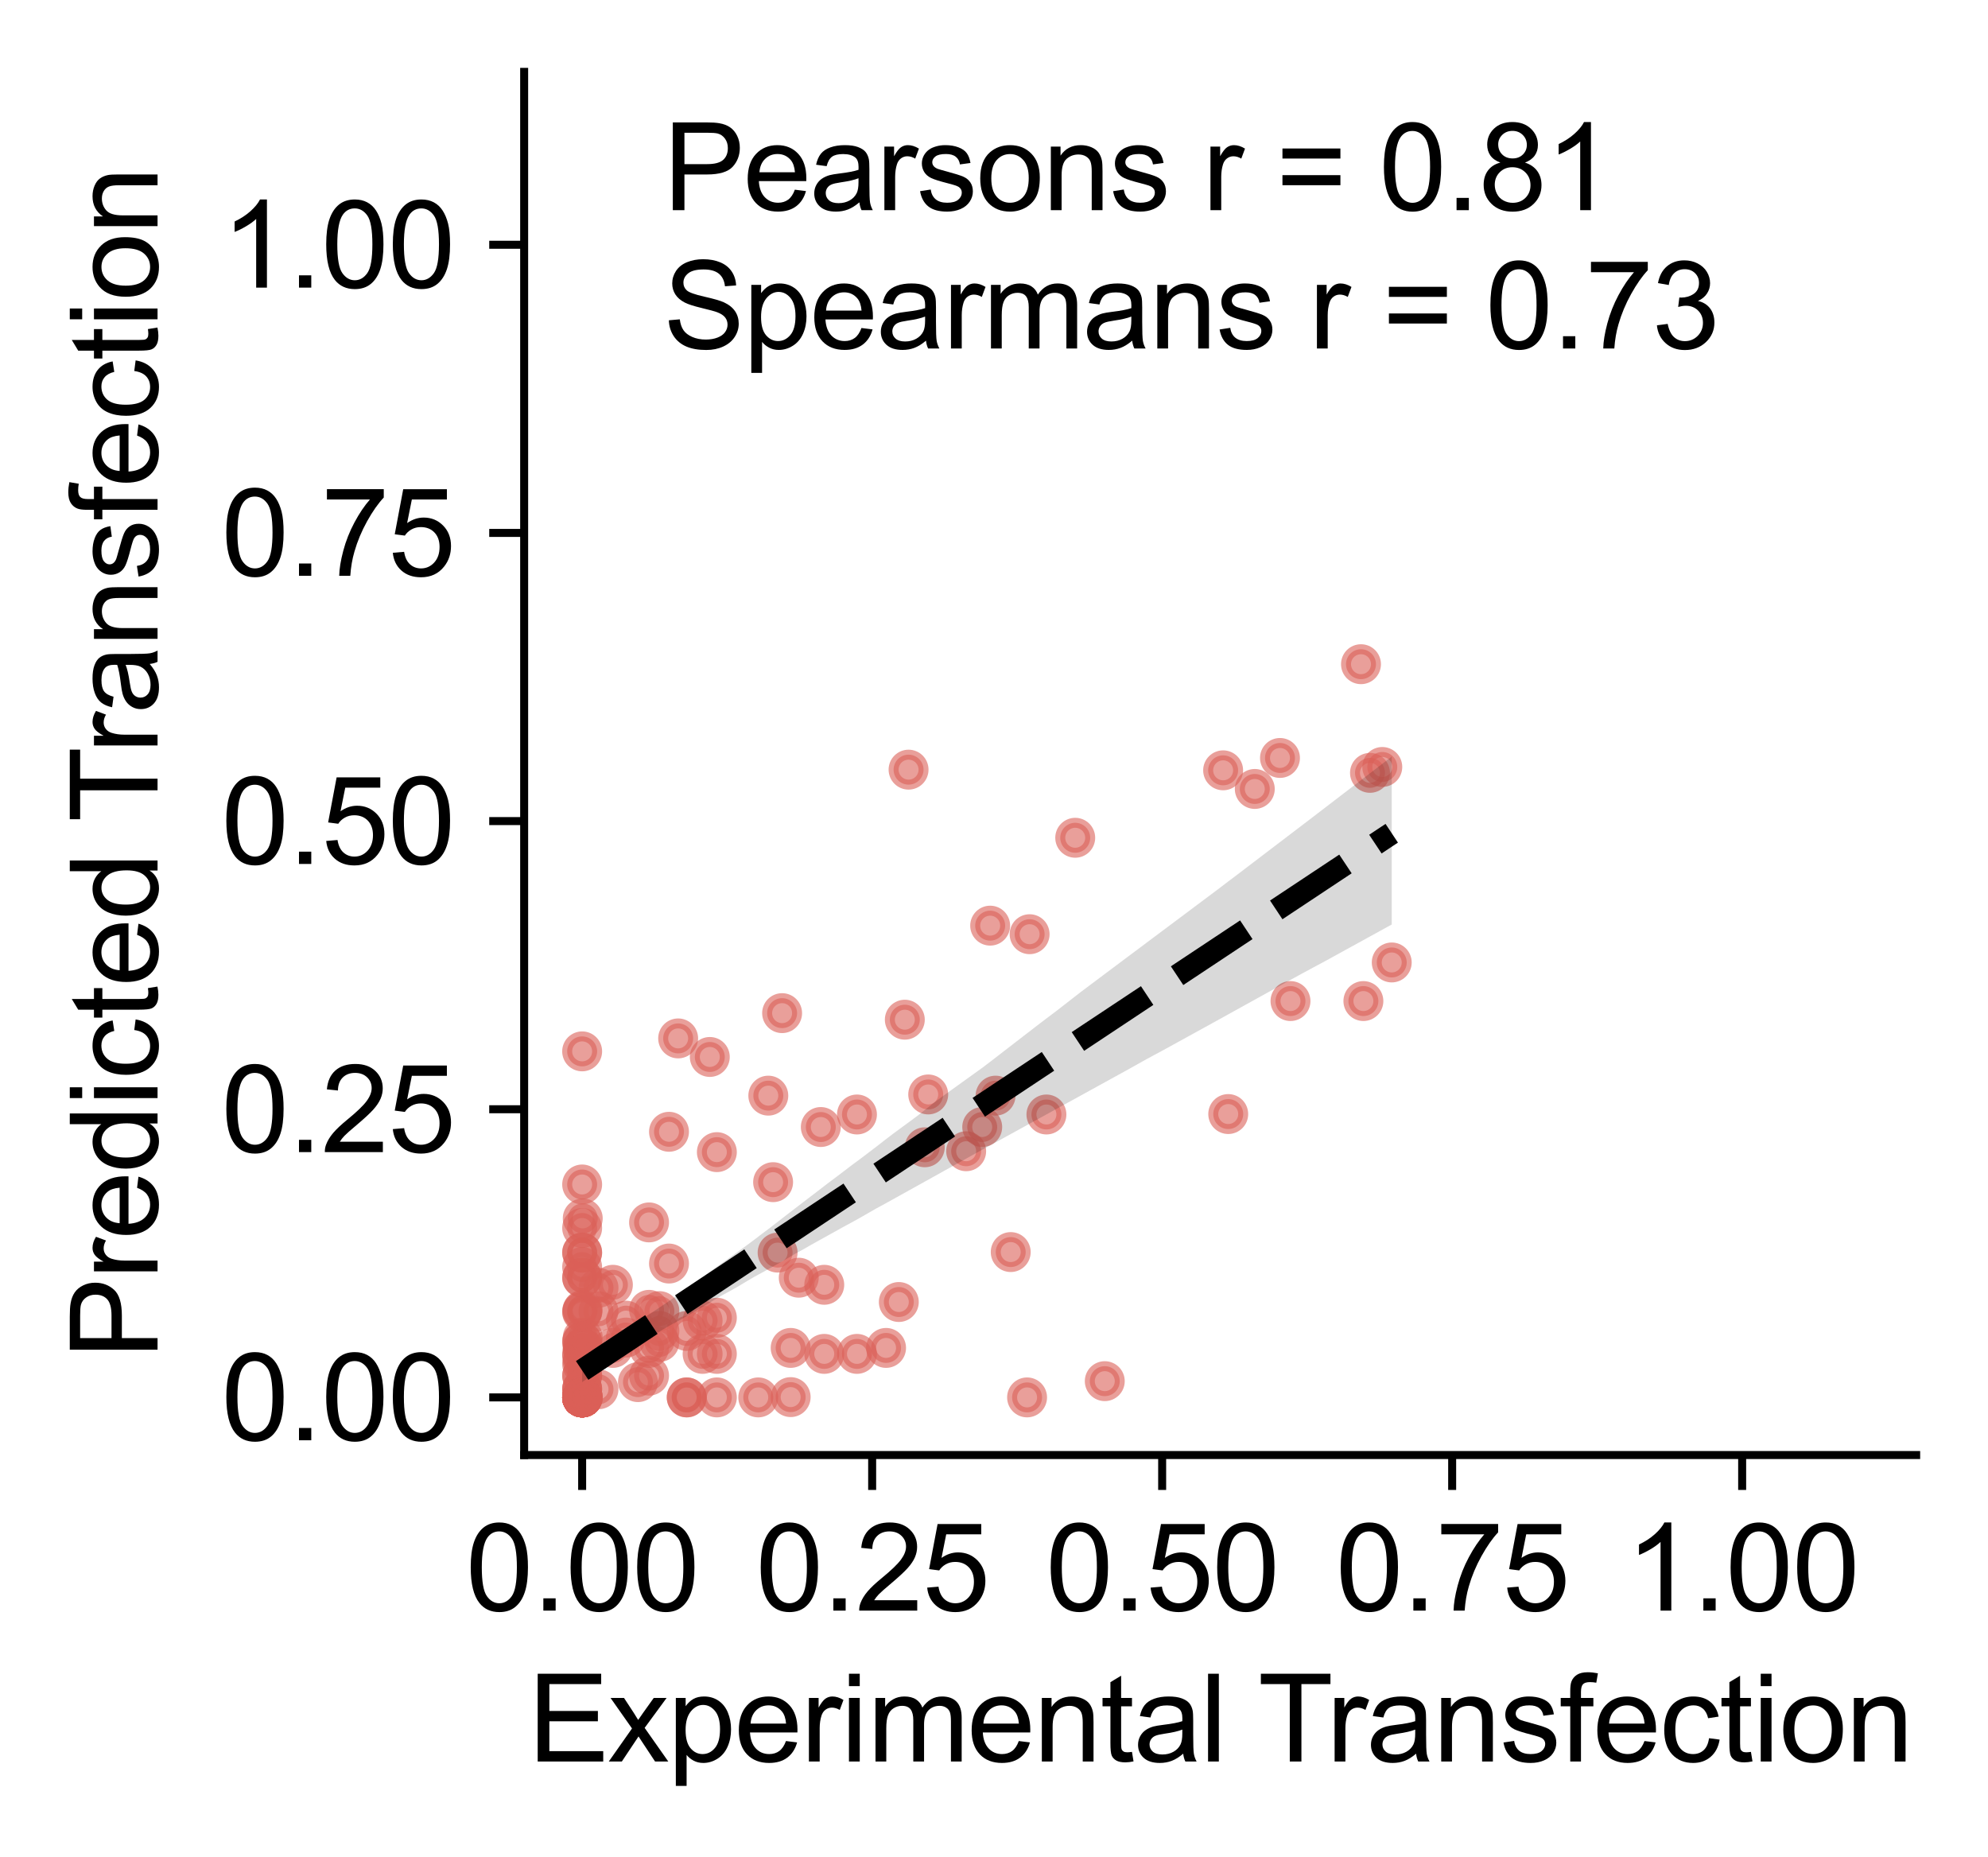 <?xml version="1.0" encoding="utf-8" standalone="no"?>
<!DOCTYPE svg PUBLIC "-//W3C//DTD SVG 1.1//EN"
  "http://www.w3.org/Graphics/SVG/1.1/DTD/svg11.dtd">
<svg xmlns:xlink="http://www.w3.org/1999/xlink" width="199.227pt" height="186.095pt" viewBox="0 0 199.227 186.095" xmlns="http://www.w3.org/2000/svg" version="1.1">
 <defs>
  <style type="text/css">*{stroke-linejoin: round; stroke-linecap: butt}</style>
 </defs>
 <g id="figure_1">
  <g id="patch_1">
   <path d="M 0 186.095 
L 199.227 186.095 
L 199.227 0 
L 0 0 
L 0 186.095 
z
" style="fill: none"/>
  </g>
  <g id="axes_1">
   <g id="patch_2">
    <path d="M 52.528 145.8 
L 192.028 145.8 
L 192.028 7.2 
L 52.528 7.2 
L 52.528 145.8 
z
" style="fill: none"/>
   </g>
   <g id="PathCollection_1">
    <defs>
     <path id="m580dc6f195" d="M 0 1.5 
C 0.398 1.5 0.779 1.342 1.061 1.061 
C 1.342 0.779 1.5 0.398 1.5 0 
C 1.5 -0.398 1.342 -0.779 1.061 -1.061 
C 0.779 -1.342 0.398 -1.5 0 -1.5 
C -0.398 -1.5 -0.779 -1.342 -1.061 -1.061 
C -1.342 -0.779 -1.5 -0.398 -1.5 0 
C -1.5 0.398 -1.342 0.779 -1.061 1.061 
C -0.779 1.342 -0.398 1.5 0 1.5 
z
" style="stroke: #db5f57; stroke-opacity: 0.6"/>
    </defs>
    <g clip-path="url(#p232f883768)">
     <use xlink:href="#m580dc6f195" x="58.34" y="140.025" style="fill: #db5f57; fill-opacity: 0.6; stroke: #db5f57; stroke-opacity: 0.6"/>
     <use xlink:href="#m580dc6f195" x="58.34" y="140.025" style="fill: #db5f57; fill-opacity: 0.6; stroke: #db5f57; stroke-opacity: 0.6"/>
     <use xlink:href="#m580dc6f195" x="71.84" y="135.664" style="fill: #db5f57; fill-opacity: 0.6; stroke: #db5f57; stroke-opacity: 0.6"/>
     <use xlink:href="#m580dc6f195" x="58.34" y="140.025" style="fill: #db5f57; fill-opacity: 0.6; stroke: #db5f57; stroke-opacity: 0.6"/>
     <use xlink:href="#m580dc6f195" x="58.34" y="140.025" style="fill: #db5f57; fill-opacity: 0.6; stroke: #db5f57; stroke-opacity: 0.6"/>
     <use xlink:href="#m580dc6f195" x="110.715" y="138.397" style="fill: #db5f57; fill-opacity: 0.6; stroke: #db5f57; stroke-opacity: 0.6"/>
     <use xlink:href="#m580dc6f195" x="90.676" y="102.177" style="fill: #db5f57; fill-opacity: 0.6; stroke: #db5f57; stroke-opacity: 0.6"/>
     <use xlink:href="#m580dc6f195" x="58.34" y="140.025" style="fill: #db5f57; fill-opacity: 0.6; stroke: #db5f57; stroke-opacity: 0.6"/>
     <use xlink:href="#m580dc6f195" x="102.928" y="140.025" style="fill: #db5f57; fill-opacity: 0.6; stroke: #db5f57; stroke-opacity: 0.6"/>
     <use xlink:href="#m580dc6f195" x="101.289" y="125.462" style="fill: #db5f57; fill-opacity: 0.6; stroke: #db5f57; stroke-opacity: 0.6"/>
     <use xlink:href="#m580dc6f195" x="58.34" y="139.995" style="fill: #db5f57; fill-opacity: 0.6; stroke: #db5f57; stroke-opacity: 0.6"/>
     <use xlink:href="#m580dc6f195" x="58.34" y="140.025" style="fill: #db5f57; fill-opacity: 0.6; stroke: #db5f57; stroke-opacity: 0.6"/>
     <use xlink:href="#m580dc6f195" x="71.84" y="132.042" style="fill: #db5f57; fill-opacity: 0.6; stroke: #db5f57; stroke-opacity: 0.6"/>
     <use xlink:href="#m580dc6f195" x="58.34" y="140.025" style="fill: #db5f57; fill-opacity: 0.6; stroke: #db5f57; stroke-opacity: 0.6"/>
     <use xlink:href="#m580dc6f195" x="58.34" y="128.031" style="fill: #db5f57; fill-opacity: 0.6; stroke: #db5f57; stroke-opacity: 0.6"/>
     <use xlink:href="#m580dc6f195" x="104.867" y="111.676" style="fill: #db5f57; fill-opacity: 0.6; stroke: #db5f57; stroke-opacity: 0.6"/>
     <use xlink:href="#m580dc6f195" x="98.433" y="112.931" style="fill: #db5f57; fill-opacity: 0.6; stroke: #db5f57; stroke-opacity: 0.6"/>
     <use xlink:href="#m580dc6f195" x="58.34" y="140.025" style="fill: #db5f57; fill-opacity: 0.6; stroke: #db5f57; stroke-opacity: 0.6"/>
     <use xlink:href="#m580dc6f195" x="58.34" y="140.025" style="fill: #db5f57; fill-opacity: 0.6; stroke: #db5f57; stroke-opacity: 0.6"/>
     <use xlink:href="#m580dc6f195" x="58.4" y="122.087" style="fill: #db5f57; fill-opacity: 0.6; stroke: #db5f57; stroke-opacity: 0.6"/>
     <use xlink:href="#m580dc6f195" x="58.4" y="140.025" style="fill: #db5f57; fill-opacity: 0.6; stroke: #db5f57; stroke-opacity: 0.6"/>
     <use xlink:href="#m580dc6f195" x="137.293" y="77.443" style="fill: #db5f57; fill-opacity: 0.6; stroke: #db5f57; stroke-opacity: 0.6"/>
     <use xlink:href="#m580dc6f195" x="96.824" y="115.358" style="fill: #db5f57; fill-opacity: 0.6; stroke: #db5f57; stroke-opacity: 0.6"/>
     <use xlink:href="#m580dc6f195" x="128.273" y="75.95" style="fill: #db5f57; fill-opacity: 0.6; stroke: #db5f57; stroke-opacity: 0.6"/>
     <use xlink:href="#m580dc6f195" x="63.932" y="138.494" style="fill: #db5f57; fill-opacity: 0.6; stroke: #db5f57; stroke-opacity: 0.6"/>
     <use xlink:href="#m580dc6f195" x="58.34" y="140.025" style="fill: #db5f57; fill-opacity: 0.6; stroke: #db5f57; stroke-opacity: 0.6"/>
     <use xlink:href="#m580dc6f195" x="58.34" y="131.489" style="fill: #db5f57; fill-opacity: 0.6; stroke: #db5f57; stroke-opacity: 0.6"/>
     <use xlink:href="#m580dc6f195" x="58.34" y="140.025" style="fill: #db5f57; fill-opacity: 0.6; stroke: #db5f57; stroke-opacity: 0.6"/>
     <use xlink:href="#m580dc6f195" x="67.961" y="104.052" style="fill: #db5f57; fill-opacity: 0.6; stroke: #db5f57; stroke-opacity: 0.6"/>
     <use xlink:href="#m580dc6f195" x="82.603" y="128.741" style="fill: #db5f57; fill-opacity: 0.6; stroke: #db5f57; stroke-opacity: 0.6"/>
     <use xlink:href="#m580dc6f195" x="58.34" y="140.025" style="fill: #db5f57; fill-opacity: 0.6; stroke: #db5f57; stroke-opacity: 0.6"/>
     <use xlink:href="#m580dc6f195" x="58.34" y="137.844" style="fill: #db5f57; fill-opacity: 0.6; stroke: #db5f57; stroke-opacity: 0.6"/>
     <use xlink:href="#m580dc6f195" x="58.34" y="140.025" style="fill: #db5f57; fill-opacity: 0.6; stroke: #db5f57; stroke-opacity: 0.6"/>
     <use xlink:href="#m580dc6f195" x="123.087" y="111.632" style="fill: #db5f57; fill-opacity: 0.6; stroke: #db5f57; stroke-opacity: 0.6"/>
     <use xlink:href="#m580dc6f195" x="58.34" y="140.025" style="fill: #db5f57; fill-opacity: 0.6; stroke: #db5f57; stroke-opacity: 0.6"/>
     <use xlink:href="#m580dc6f195" x="61.422" y="135.066" style="fill: #db5f57; fill-opacity: 0.6; stroke: #db5f57; stroke-opacity: 0.6"/>
     <use xlink:href="#m580dc6f195" x="58.34" y="140.025" style="fill: #db5f57; fill-opacity: 0.6; stroke: #db5f57; stroke-opacity: 0.6"/>
     <use xlink:href="#m580dc6f195" x="66.082" y="131.377" style="fill: #db5f57; fill-opacity: 0.6; stroke: #db5f57; stroke-opacity: 0.6"/>
     <use xlink:href="#m580dc6f195" x="58.34" y="128.031" style="fill: #db5f57; fill-opacity: 0.6; stroke: #db5f57; stroke-opacity: 0.6"/>
     <use xlink:href="#m580dc6f195" x="58.4" y="139.995" style="fill: #db5f57; fill-opacity: 0.6; stroke: #db5f57; stroke-opacity: 0.6"/>
     <use xlink:href="#m580dc6f195" x="58.34" y="140.025" style="fill: #db5f57; fill-opacity: 0.6; stroke: #db5f57; stroke-opacity: 0.6"/>
     <use xlink:href="#m580dc6f195" x="58.4" y="134.028" style="fill: #db5f57; fill-opacity: 0.6; stroke: #db5f57; stroke-opacity: 0.6"/>
     <use xlink:href="#m580dc6f195" x="103.183" y="93.611" style="fill: #db5f57; fill-opacity: 0.6; stroke: #db5f57; stroke-opacity: 0.6"/>
     <use xlink:href="#m580dc6f195" x="59.979" y="131.399" style="fill: #db5f57; fill-opacity: 0.6; stroke: #db5f57; stroke-opacity: 0.6"/>
     <use xlink:href="#m580dc6f195" x="58.34" y="139.181" style="fill: #db5f57; fill-opacity: 0.6; stroke: #db5f57; stroke-opacity: 0.6"/>
     <use xlink:href="#m580dc6f195" x="58.34" y="140.025" style="fill: #db5f57; fill-opacity: 0.6; stroke: #db5f57; stroke-opacity: 0.6"/>
     <use xlink:href="#m580dc6f195" x="58.34" y="140.025" style="fill: #db5f57; fill-opacity: 0.6; stroke: #db5f57; stroke-opacity: 0.6"/>
     <use xlink:href="#m580dc6f195" x="58.34" y="140.025" style="fill: #db5f57; fill-opacity: 0.6; stroke: #db5f57; stroke-opacity: 0.6"/>
     <use xlink:href="#m580dc6f195" x="58.34" y="140.025" style="fill: #db5f57; fill-opacity: 0.6; stroke: #db5f57; stroke-opacity: 0.6"/>
     <use xlink:href="#m580dc6f195" x="82.257" y="112.931" style="fill: #db5f57; fill-opacity: 0.6; stroke: #db5f57; stroke-opacity: 0.6"/>
     <use xlink:href="#m580dc6f195" x="58.34" y="140.025" style="fill: #db5f57; fill-opacity: 0.6; stroke: #db5f57; stroke-opacity: 0.6"/>
     <use xlink:href="#m580dc6f195" x="68.818" y="140.025" style="fill: #db5f57; fill-opacity: 0.6; stroke: #db5f57; stroke-opacity: 0.6"/>
     <use xlink:href="#m580dc6f195" x="58.34" y="135.88" style="fill: #db5f57; fill-opacity: 0.6; stroke: #db5f57; stroke-opacity: 0.6"/>
     <use xlink:href="#m580dc6f195" x="58.4" y="135.066" style="fill: #db5f57; fill-opacity: 0.6; stroke: #db5f57; stroke-opacity: 0.6"/>
     <use xlink:href="#m580dc6f195" x="58.34" y="140.025" style="fill: #db5f57; fill-opacity: 0.6; stroke: #db5f57; stroke-opacity: 0.6"/>
     <use xlink:href="#m580dc6f195" x="58.34" y="140.025" style="fill: #db5f57; fill-opacity: 0.6; stroke: #db5f57; stroke-opacity: 0.6"/>
     <use xlink:href="#m580dc6f195" x="80.048" y="128.031" style="fill: #db5f57; fill-opacity: 0.6; stroke: #db5f57; stroke-opacity: 0.6"/>
     <use xlink:href="#m580dc6f195" x="79.236" y="135.066" style="fill: #db5f57; fill-opacity: 0.6; stroke: #db5f57; stroke-opacity: 0.6"/>
     <use xlink:href="#m580dc6f195" x="58.34" y="140.025" style="fill: #db5f57; fill-opacity: 0.6; stroke: #db5f57; stroke-opacity: 0.6"/>
     <use xlink:href="#m580dc6f195" x="58.34" y="140.025" style="fill: #db5f57; fill-opacity: 0.6; stroke: #db5f57; stroke-opacity: 0.6"/>
     <use xlink:href="#m580dc6f195" x="58.34" y="140.025" style="fill: #db5f57; fill-opacity: 0.6; stroke: #db5f57; stroke-opacity: 0.6"/>
     <use xlink:href="#m580dc6f195" x="58.34" y="140.025" style="fill: #db5f57; fill-opacity: 0.6; stroke: #db5f57; stroke-opacity: 0.6"/>
     <use xlink:href="#m580dc6f195" x="58.4" y="135.066" style="fill: #db5f57; fill-opacity: 0.6; stroke: #db5f57; stroke-opacity: 0.6"/>
     <use xlink:href="#m580dc6f195" x="65.045" y="122.49" style="fill: #db5f57; fill-opacity: 0.6; stroke: #db5f57; stroke-opacity: 0.6"/>
     <use xlink:href="#m580dc6f195" x="90.075" y="130.466" style="fill: #db5f57; fill-opacity: 0.6; stroke: #db5f57; stroke-opacity: 0.6"/>
     <use xlink:href="#m580dc6f195" x="122.576" y="77.189" style="fill: #db5f57; fill-opacity: 0.6; stroke: #db5f57; stroke-opacity: 0.6"/>
     <use xlink:href="#m580dc6f195" x="58.34" y="135.664" style="fill: #db5f57; fill-opacity: 0.6; stroke: #db5f57; stroke-opacity: 0.6"/>
     <use xlink:href="#m580dc6f195" x="66.082" y="133.364" style="fill: #db5f57; fill-opacity: 0.6; stroke: #db5f57; stroke-opacity: 0.6"/>
     <use xlink:href="#m580dc6f195" x="67.044" y="126.612" style="fill: #db5f57; fill-opacity: 0.6; stroke: #db5f57; stroke-opacity: 0.6"/>
     <use xlink:href="#m580dc6f195" x="58.34" y="126.963" style="fill: #db5f57; fill-opacity: 0.6; stroke: #db5f57; stroke-opacity: 0.6"/>
     <use xlink:href="#m580dc6f195" x="58.34" y="140.025" style="fill: #db5f57; fill-opacity: 0.6; stroke: #db5f57; stroke-opacity: 0.6"/>
     <use xlink:href="#m580dc6f195" x="71.84" y="115.448" style="fill: #db5f57; fill-opacity: 0.6; stroke: #db5f57; stroke-opacity: 0.6"/>
     <use xlink:href="#m580dc6f195" x="77.928" y="125.515" style="fill: #db5f57; fill-opacity: 0.6; stroke: #db5f57; stroke-opacity: 0.6"/>
     <use xlink:href="#m580dc6f195" x="58.34" y="140.025" style="fill: #db5f57; fill-opacity: 0.6; stroke: #db5f57; stroke-opacity: 0.6"/>
     <use xlink:href="#m580dc6f195" x="79.236" y="139.995" style="fill: #db5f57; fill-opacity: 0.6; stroke: #db5f57; stroke-opacity: 0.6"/>
     <use xlink:href="#m580dc6f195" x="76.996" y="109.787" style="fill: #db5f57; fill-opacity: 0.6; stroke: #db5f57; stroke-opacity: 0.6"/>
     <use xlink:href="#m580dc6f195" x="136.632" y="100.31" style="fill: #db5f57; fill-opacity: 0.6; stroke: #db5f57; stroke-opacity: 0.6"/>
     <use xlink:href="#m580dc6f195" x="65.045" y="137.844" style="fill: #db5f57; fill-opacity: 0.6; stroke: #db5f57; stroke-opacity: 0.6"/>
     <use xlink:href="#m580dc6f195" x="125.748" y="79.056" style="fill: #db5f57; fill-opacity: 0.6; stroke: #db5f57; stroke-opacity: 0.6"/>
     <use xlink:href="#m580dc6f195" x="70.411" y="135.664" style="fill: #db5f57; fill-opacity: 0.6; stroke: #db5f57; stroke-opacity: 0.6"/>
     <use xlink:href="#m580dc6f195" x="58.34" y="140.025" style="fill: #db5f57; fill-opacity: 0.6; stroke: #db5f57; stroke-opacity: 0.6"/>
     <use xlink:href="#m580dc6f195" x="58.34" y="134.469" style="fill: #db5f57; fill-opacity: 0.6; stroke: #db5f57; stroke-opacity: 0.6"/>
     <use xlink:href="#m580dc6f195" x="58.34" y="140.025" style="fill: #db5f57; fill-opacity: 0.6; stroke: #db5f57; stroke-opacity: 0.6"/>
     <use xlink:href="#m580dc6f195" x="65.045" y="131.25" style="fill: #db5f57; fill-opacity: 0.6; stroke: #db5f57; stroke-opacity: 0.6"/>
     <use xlink:href="#m580dc6f195" x="58.4" y="136.433" style="fill: #db5f57; fill-opacity: 0.6; stroke: #db5f57; stroke-opacity: 0.6"/>
     <use xlink:href="#m580dc6f195" x="58.34" y="140.025" style="fill: #db5f57; fill-opacity: 0.6; stroke: #db5f57; stroke-opacity: 0.6"/>
     <use xlink:href="#m580dc6f195" x="58.34" y="140.025" style="fill: #db5f57; fill-opacity: 0.6; stroke: #db5f57; stroke-opacity: 0.6"/>
     <use xlink:href="#m580dc6f195" x="93.021" y="109.668" style="fill: #db5f57; fill-opacity: 0.6; stroke: #db5f57; stroke-opacity: 0.6"/>
     <use xlink:href="#m580dc6f195" x="58.4" y="131.25" style="fill: #db5f57; fill-opacity: 0.6; stroke: #db5f57; stroke-opacity: 0.6"/>
     <use xlink:href="#m580dc6f195" x="58.34" y="140.025" style="fill: #db5f57; fill-opacity: 0.6; stroke: #db5f57; stroke-opacity: 0.6"/>
     <use xlink:href="#m580dc6f195" x="58.34" y="140.025" style="fill: #db5f57; fill-opacity: 0.6; stroke: #db5f57; stroke-opacity: 0.6"/>
     <use xlink:href="#m580dc6f195" x="68.818" y="133.364" style="fill: #db5f57; fill-opacity: 0.6; stroke: #db5f57; stroke-opacity: 0.6"/>
     <use xlink:href="#m580dc6f195" x="58.34" y="140.025" style="fill: #db5f57; fill-opacity: 0.6; stroke: #db5f57; stroke-opacity: 0.6"/>
     <use xlink:href="#m580dc6f195" x="58.34" y="139.995" style="fill: #db5f57; fill-opacity: 0.6; stroke: #db5f57; stroke-opacity: 0.6"/>
     <use xlink:href="#m580dc6f195" x="138.526" y="76.853" style="fill: #db5f57; fill-opacity: 0.6; stroke: #db5f57; stroke-opacity: 0.6"/>
     <use xlink:href="#m580dc6f195" x="58.34" y="139.181" style="fill: #db5f57; fill-opacity: 0.6; stroke: #db5f57; stroke-opacity: 0.6"/>
     <use xlink:href="#m580dc6f195" x="58.34" y="140.025" style="fill: #db5f57; fill-opacity: 0.6; stroke: #db5f57; stroke-opacity: 0.6"/>
     <use xlink:href="#m580dc6f195" x="58.34" y="140.025" style="fill: #db5f57; fill-opacity: 0.6; stroke: #db5f57; stroke-opacity: 0.6"/>
     <use xlink:href="#m580dc6f195" x="85.88" y="111.676" style="fill: #db5f57; fill-opacity: 0.6; stroke: #db5f57; stroke-opacity: 0.6"/>
     <use xlink:href="#m580dc6f195" x="88.797" y="135.066" style="fill: #db5f57; fill-opacity: 0.6; stroke: #db5f57; stroke-opacity: 0.6"/>
     <use xlink:href="#m580dc6f195" x="58.34" y="140.025" style="fill: #db5f57; fill-opacity: 0.6; stroke: #db5f57; stroke-opacity: 0.6"/>
     <use xlink:href="#m580dc6f195" x="58.34" y="139.211" style="fill: #db5f57; fill-opacity: 0.6; stroke: #db5f57; stroke-opacity: 0.6"/>
     <use xlink:href="#m580dc6f195" x="58.34" y="136.694" style="fill: #db5f57; fill-opacity: 0.6; stroke: #db5f57; stroke-opacity: 0.6"/>
     <use xlink:href="#m580dc6f195" x="78.379" y="101.52" style="fill: #db5f57; fill-opacity: 0.6; stroke: #db5f57; stroke-opacity: 0.6"/>
     <use xlink:href="#m580dc6f195" x="62.73" y="132.333" style="fill: #db5f57; fill-opacity: 0.6; stroke: #db5f57; stroke-opacity: 0.6"/>
     <use xlink:href="#m580dc6f195" x="70.411" y="132.333" style="fill: #db5f57; fill-opacity: 0.6; stroke: #db5f57; stroke-opacity: 0.6"/>
     <use xlink:href="#m580dc6f195" x="58.34" y="140.025" style="fill: #db5f57; fill-opacity: 0.6; stroke: #db5f57; stroke-opacity: 0.6"/>
     <use xlink:href="#m580dc6f195" x="58.34" y="137.844" style="fill: #db5f57; fill-opacity: 0.6; stroke: #db5f57; stroke-opacity: 0.6"/>
     <use xlink:href="#m580dc6f195" x="58.34" y="140.025" style="fill: #db5f57; fill-opacity: 0.6; stroke: #db5f57; stroke-opacity: 0.6"/>
     <use xlink:href="#m580dc6f195" x="58.34" y="140.025" style="fill: #db5f57; fill-opacity: 0.6; stroke: #db5f57; stroke-opacity: 0.6"/>
     <use xlink:href="#m580dc6f195" x="58.34" y="131.377" style="fill: #db5f57; fill-opacity: 0.6; stroke: #db5f57; stroke-opacity: 0.6"/>
     <use xlink:href="#m580dc6f195" x="136.391" y="66.555" style="fill: #db5f57; fill-opacity: 0.6; stroke: #db5f57; stroke-opacity: 0.6"/>
     <use xlink:href="#m580dc6f195" x="58.4" y="140.025" style="fill: #db5f57; fill-opacity: 0.6; stroke: #db5f57; stroke-opacity: 0.6"/>
     <use xlink:href="#m580dc6f195" x="58.34" y="140.025" style="fill: #db5f57; fill-opacity: 0.6; stroke: #db5f57; stroke-opacity: 0.6"/>
     <use xlink:href="#m580dc6f195" x="61.422" y="128.741" style="fill: #db5f57; fill-opacity: 0.6; stroke: #db5f57; stroke-opacity: 0.6"/>
     <use xlink:href="#m580dc6f195" x="58.34" y="123.05" style="fill: #db5f57; fill-opacity: 0.6; stroke: #db5f57; stroke-opacity: 0.6"/>
     <use xlink:href="#m580dc6f195" x="58.34" y="140.025" style="fill: #db5f57; fill-opacity: 0.6; stroke: #db5f57; stroke-opacity: 0.6"/>
     <use xlink:href="#m580dc6f195" x="77.477" y="118.457" style="fill: #db5f57; fill-opacity: 0.6; stroke: #db5f57; stroke-opacity: 0.6"/>
     <use xlink:href="#m580dc6f195" x="58.34" y="140.025" style="fill: #db5f57; fill-opacity: 0.6; stroke: #db5f57; stroke-opacity: 0.6"/>
     <use xlink:href="#m580dc6f195" x="59.979" y="129.04" style="fill: #db5f57; fill-opacity: 0.6; stroke: #db5f57; stroke-opacity: 0.6"/>
     <use xlink:href="#m580dc6f195" x="58.34" y="140.025" style="fill: #db5f57; fill-opacity: 0.6; stroke: #db5f57; stroke-opacity: 0.6"/>
     <use xlink:href="#m580dc6f195" x="58.34" y="140.025" style="fill: #db5f57; fill-opacity: 0.6; stroke: #db5f57; stroke-opacity: 0.6"/>
     <use xlink:href="#m580dc6f195" x="58.34" y="105.351" style="fill: #db5f57; fill-opacity: 0.6; stroke: #db5f57; stroke-opacity: 0.6"/>
     <use xlink:href="#m580dc6f195" x="58.34" y="140.025" style="fill: #db5f57; fill-opacity: 0.6; stroke: #db5f57; stroke-opacity: 0.6"/>
     <use xlink:href="#m580dc6f195" x="58.34" y="140.025" style="fill: #db5f57; fill-opacity: 0.6; stroke: #db5f57; stroke-opacity: 0.6"/>
     <use xlink:href="#m580dc6f195" x="99.23" y="92.753" style="fill: #db5f57; fill-opacity: 0.6; stroke: #db5f57; stroke-opacity: 0.6"/>
     <use xlink:href="#m580dc6f195" x="58.34" y="140.025" style="fill: #db5f57; fill-opacity: 0.6; stroke: #db5f57; stroke-opacity: 0.6"/>
     <use xlink:href="#m580dc6f195" x="62.73" y="134.028" style="fill: #db5f57; fill-opacity: 0.6; stroke: #db5f57; stroke-opacity: 0.6"/>
     <use xlink:href="#m580dc6f195" x="58.34" y="140.025" style="fill: #db5f57; fill-opacity: 0.6; stroke: #db5f57; stroke-opacity: 0.6"/>
     <use xlink:href="#m580dc6f195" x="107.753" y="83.948" style="fill: #db5f57; fill-opacity: 0.6; stroke: #db5f57; stroke-opacity: 0.6"/>
     <use xlink:href="#m580dc6f195" x="58.34" y="139.995" style="fill: #db5f57; fill-opacity: 0.6; stroke: #db5f57; stroke-opacity: 0.6"/>
     <use xlink:href="#m580dc6f195" x="58.34" y="140.025" style="fill: #db5f57; fill-opacity: 0.6; stroke: #db5f57; stroke-opacity: 0.6"/>
     <use xlink:href="#m580dc6f195" x="65.045" y="135.066" style="fill: #db5f57; fill-opacity: 0.6; stroke: #db5f57; stroke-opacity: 0.6"/>
     <use xlink:href="#m580dc6f195" x="58.34" y="139.995" style="fill: #db5f57; fill-opacity: 0.6; stroke: #db5f57; stroke-opacity: 0.6"/>
     <use xlink:href="#m580dc6f195" x="68.818" y="140.025" style="fill: #db5f57; fill-opacity: 0.6; stroke: #db5f57; stroke-opacity: 0.6"/>
     <use xlink:href="#m580dc6f195" x="58.34" y="140.025" style="fill: #db5f57; fill-opacity: 0.6; stroke: #db5f57; stroke-opacity: 0.6"/>
     <use xlink:href="#m580dc6f195" x="66.082" y="134.469" style="fill: #db5f57; fill-opacity: 0.6; stroke: #db5f57; stroke-opacity: 0.6"/>
     <use xlink:href="#m580dc6f195" x="71.133" y="105.911" style="fill: #db5f57; fill-opacity: 0.6; stroke: #db5f57; stroke-opacity: 0.6"/>
     <use xlink:href="#m580dc6f195" x="58.34" y="140.025" style="fill: #db5f57; fill-opacity: 0.6; stroke: #db5f57; stroke-opacity: 0.6"/>
     <use xlink:href="#m580dc6f195" x="58.34" y="125.515" style="fill: #db5f57; fill-opacity: 0.6; stroke: #db5f57; stroke-opacity: 0.6"/>
     <use xlink:href="#m580dc6f195" x="58.34" y="140.025" style="fill: #db5f57; fill-opacity: 0.6; stroke: #db5f57; stroke-opacity: 0.6"/>
     <use xlink:href="#m580dc6f195" x="91.052" y="77.122" style="fill: #db5f57; fill-opacity: 0.6; stroke: #db5f57; stroke-opacity: 0.6"/>
     <use xlink:href="#m580dc6f195" x="71.84" y="140.025" style="fill: #db5f57; fill-opacity: 0.6; stroke: #db5f57; stroke-opacity: 0.6"/>
     <use xlink:href="#m580dc6f195" x="59.979" y="139.211" style="fill: #db5f57; fill-opacity: 0.6; stroke: #db5f57; stroke-opacity: 0.6"/>
     <use xlink:href="#m580dc6f195" x="129.326" y="100.31" style="fill: #db5f57; fill-opacity: 0.6; stroke: #db5f57; stroke-opacity: 0.6"/>
     <use xlink:href="#m580dc6f195" x="99.771" y="109.787" style="fill: #db5f57; fill-opacity: 0.6; stroke: #db5f57; stroke-opacity: 0.6"/>
     <use xlink:href="#m580dc6f195" x="139.473" y="96.442" style="fill: #db5f57; fill-opacity: 0.6; stroke: #db5f57; stroke-opacity: 0.6"/>
     <use xlink:href="#m580dc6f195" x="92.675" y="114.962" style="fill: #db5f57; fill-opacity: 0.6; stroke: #db5f57; stroke-opacity: 0.6"/>
     <use xlink:href="#m580dc6f195" x="58.34" y="125.515" style="fill: #db5f57; fill-opacity: 0.6; stroke: #db5f57; stroke-opacity: 0.6"/>
     <use xlink:href="#m580dc6f195" x="58.4" y="140.025" style="fill: #db5f57; fill-opacity: 0.6; stroke: #db5f57; stroke-opacity: 0.6"/>
     <use xlink:href="#m580dc6f195" x="58.34" y="140.025" style="fill: #db5f57; fill-opacity: 0.6; stroke: #db5f57; stroke-opacity: 0.6"/>
     <use xlink:href="#m580dc6f195" x="67.044" y="113.409" style="fill: #db5f57; fill-opacity: 0.6; stroke: #db5f57; stroke-opacity: 0.6"/>
     <use xlink:href="#m580dc6f195" x="58.34" y="140.025" style="fill: #db5f57; fill-opacity: 0.6; stroke: #db5f57; stroke-opacity: 0.6"/>
     <use xlink:href="#m580dc6f195" x="58.34" y="140.025" style="fill: #db5f57; fill-opacity: 0.6; stroke: #db5f57; stroke-opacity: 0.6"/>
     <use xlink:href="#m580dc6f195" x="58.34" y="118.689" style="fill: #db5f57; fill-opacity: 0.6; stroke: #db5f57; stroke-opacity: 0.6"/>
     <use xlink:href="#m580dc6f195" x="58.34" y="140.025" style="fill: #db5f57; fill-opacity: 0.6; stroke: #db5f57; stroke-opacity: 0.6"/>
     <use xlink:href="#m580dc6f195" x="75.989" y="140.025" style="fill: #db5f57; fill-opacity: 0.6; stroke: #db5f57; stroke-opacity: 0.6"/>
     <use xlink:href="#m580dc6f195" x="85.88" y="135.664" style="fill: #db5f57; fill-opacity: 0.6; stroke: #db5f57; stroke-opacity: 0.6"/>
     <use xlink:href="#m580dc6f195" x="58.34" y="140.025" style="fill: #db5f57; fill-opacity: 0.6; stroke: #db5f57; stroke-opacity: 0.6"/>
     <use xlink:href="#m580dc6f195" x="82.603" y="135.664" style="fill: #db5f57; fill-opacity: 0.6; stroke: #db5f57; stroke-opacity: 0.6"/>
     <use xlink:href="#m580dc6f195" x="58.34" y="140.025" style="fill: #db5f57; fill-opacity: 0.6; stroke: #db5f57; stroke-opacity: 0.6"/>
     <use xlink:href="#m580dc6f195" x="58.34" y="134.417" style="fill: #db5f57; fill-opacity: 0.6; stroke: #db5f57; stroke-opacity: 0.6"/>
    </g>
   </g>
   <g id="PolyCollection_1">
    <path d="M 58.34 136.119 
L 58.34 138.493 
L 59.16 137.934 
L 59.979 137.378 
L 60.799 136.834 
L 61.618 136.308 
L 62.438 135.722 
L 63.257 135.233 
L 64.077 134.715 
L 64.896 134.228 
L 65.716 133.685 
L 66.535 133.158 
L 67.355 132.687 
L 68.174 132.252 
L 68.994 131.782 
L 69.813 131.299 
L 70.633 130.817 
L 71.452 130.333 
L 72.272 129.842 
L 73.091 129.401 
L 73.911 128.942 
L 74.73 128.45 
L 75.55 127.964 
L 76.37 127.519 
L 77.189 127.067 
L 78.009 126.606 
L 78.828 126.144 
L 79.648 125.655 
L 80.467 125.207 
L 81.287 124.736 
L 82.106 124.281 
L 82.926 123.824 
L 83.745 123.369 
L 84.565 122.914 
L 85.384 122.473 
L 86.204 122.018 
L 87.023 121.546 
L 87.843 121.076 
L 88.662 120.634 
L 89.482 120.179 
L 90.301 119.723 
L 91.121 119.268 
L 91.941 118.813 
L 92.76 118.357 
L 93.58 117.902 
L 94.399 117.446 
L 95.219 116.99 
L 96.038 116.535 
L 96.858 116.079 
L 97.677 115.624 
L 98.497 115.173 
L 99.316 114.722 
L 100.136 114.271 
L 100.955 113.821 
L 101.775 113.37 
L 102.594 112.919 
L 103.414 112.468 
L 104.233 112.018 
L 105.053 111.567 
L 105.872 111.116 
L 106.692 110.665 
L 107.511 110.215 
L 108.331 109.764 
L 109.151 109.313 
L 109.97 108.862 
L 110.79 108.411 
L 111.609 107.96 
L 112.429 107.51 
L 113.248 107.056 
L 114.068 106.597 
L 114.887 106.139 
L 115.707 105.696 
L 116.526 105.256 
L 117.346 104.806 
L 118.165 104.355 
L 118.985 103.904 
L 119.804 103.454 
L 120.624 103.003 
L 121.443 102.552 
L 122.263 102.099 
L 123.082 101.645 
L 123.902 101.192 
L 124.722 100.738 
L 125.541 100.284 
L 126.361 99.831 
L 127.18 99.377 
L 128 98.924 
L 128.819 98.47 
L 129.639 98.017 
L 130.458 97.565 
L 131.278 97.124 
L 132.097 96.684 
L 132.917 96.243 
L 133.736 95.793 
L 134.556 95.342 
L 135.375 94.892 
L 136.195 94.441 
L 137.014 93.991 
L 137.834 93.541 
L 138.653 93.09 
L 139.473 92.64 
L 139.473 75.811 
L 139.473 75.811 
L 138.653 76.439 
L 137.834 77.068 
L 137.014 77.696 
L 136.195 78.324 
L 135.375 78.952 
L 134.556 79.581 
L 133.736 80.209 
L 132.917 80.837 
L 132.097 81.465 
L 131.278 82.093 
L 130.458 82.717 
L 129.639 83.341 
L 128.819 83.966 
L 128 84.59 
L 127.18 85.214 
L 126.361 85.839 
L 125.541 86.463 
L 124.722 87.088 
L 123.902 87.712 
L 123.082 88.329 
L 122.263 88.953 
L 121.443 89.57 
L 120.624 90.183 
L 119.804 90.796 
L 118.985 91.41 
L 118.165 92.023 
L 117.346 92.636 
L 116.526 93.249 
L 115.707 93.862 
L 114.887 94.476 
L 114.068 95.089 
L 113.248 95.702 
L 112.429 96.315 
L 111.609 96.929 
L 110.79 97.543 
L 109.97 98.157 
L 109.151 98.771 
L 108.331 99.386 
L 107.511 100.023 
L 106.692 100.66 
L 105.872 101.297 
L 105.053 101.914 
L 104.233 102.535 
L 103.414 103.167 
L 102.594 103.8 
L 101.775 104.432 
L 100.955 105.064 
L 100.136 105.696 
L 99.316 106.329 
L 98.497 106.956 
L 97.677 107.545 
L 96.858 108.133 
L 96.038 108.722 
L 95.219 109.311 
L 94.399 109.9 
L 93.58 110.513 
L 92.76 111.161 
L 91.941 111.808 
L 91.121 112.417 
L 90.301 113.018 
L 89.482 113.621 
L 88.662 114.246 
L 87.843 114.886 
L 87.023 115.511 
L 86.204 116.133 
L 85.384 116.734 
L 84.565 117.363 
L 83.745 117.982 
L 82.926 118.598 
L 82.106 119.23 
L 81.287 119.855 
L 80.467 120.483 
L 79.648 121.112 
L 78.828 121.741 
L 78.009 122.376 
L 77.189 123.014 
L 76.37 123.627 
L 75.55 124.254 
L 74.73 124.861 
L 73.911 125.452 
L 73.091 126.036 
L 72.272 126.618 
L 71.452 127.206 
L 70.633 127.803 
L 69.813 128.382 
L 68.994 128.991 
L 68.174 129.56 
L 67.355 130.158 
L 66.535 130.718 
L 65.716 131.267 
L 64.896 131.815 
L 64.077 132.366 
L 63.257 132.893 
L 62.438 133.43 
L 61.618 133.987 
L 60.799 134.541 
L 59.979 135.096 
L 59.16 135.6 
L 58.34 136.119 
z
" clip-path="url(#p232f883768)" style="fill-opacity: 0.15"/>
   </g>
   <g id="matplotlib.axis_1">
    <g id="xtick_1">
     <g id="line2d_1">
      <defs>
       <path id="m007c9e3ffe" d="M 0 0 
L 0 3.5 
" style="stroke: #000000; stroke-width: 0.8"/>
      </defs>
      <g>
       <use xlink:href="#m007c9e3ffe" x="58.34" y="145.8" style="stroke: #000000; stroke-width: 0.8"/>
      </g>
     </g>
     <g id="text_1">
      <!-- 0.00 -->
      <g transform="translate(46.663 161.389) scale(0.12 -0.12)">
       <defs>
        <path id="ArialMT-30" d="M 266 2259 
Q 266 3072 433 3567 
Q 600 4063 929 4331 
Q 1259 4600 1759 4600 
Q 2128 4600 2406 4451 
Q 2684 4303 2865 4023 
Q 3047 3744 3150 3342 
Q 3253 2941 3253 2259 
Q 3253 1453 3087 958 
Q 2922 463 2592 192 
Q 2263 -78 1759 -78 
Q 1097 -78 719 397 
Q 266 969 266 2259 
z
M 844 2259 
Q 844 1131 1108 757 
Q 1372 384 1759 384 
Q 2147 384 2411 759 
Q 2675 1134 2675 2259 
Q 2675 3391 2411 3762 
Q 2147 4134 1753 4134 
Q 1366 4134 1134 3806 
Q 844 3388 844 2259 
z
" transform="scale(0.016)"/>
        <path id="ArialMT-2e" d="M 581 0 
L 581 641 
L 1222 641 
L 1222 0 
L 581 0 
z
" transform="scale(0.016)"/>
       </defs>
       <use xlink:href="#ArialMT-30"/>
       <use xlink:href="#ArialMT-2e" x="55.615"/>
       <use xlink:href="#ArialMT-30" x="83.398"/>
       <use xlink:href="#ArialMT-30" x="139.014"/>
      </g>
     </g>
    </g>
    <g id="xtick_2">
     <g id="line2d_2">
      <g>
       <use xlink:href="#m007c9e3ffe" x="87.403" y="145.8" style="stroke: #000000; stroke-width: 0.8"/>
      </g>
     </g>
     <g id="text_2">
      <!-- 0.25 -->
      <g transform="translate(75.726 161.389) scale(0.12 -0.12)">
       <defs>
        <path id="ArialMT-32" d="M 3222 541 
L 3222 0 
L 194 0 
Q 188 203 259 391 
Q 375 700 629 1000 
Q 884 1300 1366 1694 
Q 2113 2306 2375 2664 
Q 2638 3022 2638 3341 
Q 2638 3675 2398 3904 
Q 2159 4134 1775 4134 
Q 1369 4134 1125 3890 
Q 881 3647 878 3216 
L 300 3275 
Q 359 3922 746 4261 
Q 1134 4600 1788 4600 
Q 2447 4600 2831 4234 
Q 3216 3869 3216 3328 
Q 3216 3053 3103 2787 
Q 2991 2522 2730 2228 
Q 2469 1934 1863 1422 
Q 1356 997 1212 845 
Q 1069 694 975 541 
L 3222 541 
z
" transform="scale(0.016)"/>
        <path id="ArialMT-35" d="M 266 1200 
L 856 1250 
Q 922 819 1161 601 
Q 1400 384 1738 384 
Q 2144 384 2425 690 
Q 2706 997 2706 1503 
Q 2706 1984 2436 2262 
Q 2166 2541 1728 2541 
Q 1456 2541 1237 2417 
Q 1019 2294 894 2097 
L 366 2166 
L 809 4519 
L 3088 4519 
L 3088 3981 
L 1259 3981 
L 1013 2750 
Q 1425 3038 1878 3038 
Q 2478 3038 2890 2622 
Q 3303 2206 3303 1553 
Q 3303 931 2941 478 
Q 2500 -78 1738 -78 
Q 1113 -78 717 272 
Q 322 622 266 1200 
z
" transform="scale(0.016)"/>
       </defs>
       <use xlink:href="#ArialMT-30"/>
       <use xlink:href="#ArialMT-2e" x="55.615"/>
       <use xlink:href="#ArialMT-32" x="83.398"/>
       <use xlink:href="#ArialMT-35" x="139.014"/>
      </g>
     </g>
    </g>
    <g id="xtick_3">
     <g id="line2d_3">
      <g>
       <use xlink:href="#m007c9e3ffe" x="116.465" y="145.8" style="stroke: #000000; stroke-width: 0.8"/>
      </g>
     </g>
     <g id="text_3">
      <!-- 0.50 -->
      <g transform="translate(104.788 161.389) scale(0.12 -0.12)">
       <use xlink:href="#ArialMT-30"/>
       <use xlink:href="#ArialMT-2e" x="55.615"/>
       <use xlink:href="#ArialMT-35" x="83.398"/>
       <use xlink:href="#ArialMT-30" x="139.014"/>
      </g>
     </g>
    </g>
    <g id="xtick_4">
     <g id="line2d_4">
      <g>
       <use xlink:href="#m007c9e3ffe" x="145.528" y="145.8" style="stroke: #000000; stroke-width: 0.8"/>
      </g>
     </g>
     <g id="text_4">
      <!-- 0.75 -->
      <g transform="translate(133.851 161.389) scale(0.12 -0.12)">
       <defs>
        <path id="ArialMT-37" d="M 303 3981 
L 303 4522 
L 3269 4522 
L 3269 4084 
Q 2831 3619 2401 2847 
Q 1972 2075 1738 1259 
Q 1569 684 1522 0 
L 944 0 
Q 953 541 1156 1306 
Q 1359 2072 1739 2783 
Q 2119 3494 2547 3981 
L 303 3981 
z
" transform="scale(0.016)"/>
       </defs>
       <use xlink:href="#ArialMT-30"/>
       <use xlink:href="#ArialMT-2e" x="55.615"/>
       <use xlink:href="#ArialMT-37" x="83.398"/>
       <use xlink:href="#ArialMT-35" x="139.014"/>
      </g>
     </g>
    </g>
    <g id="xtick_5">
     <g id="line2d_5">
      <g>
       <use xlink:href="#m007c9e3ffe" x="174.59" y="145.8" style="stroke: #000000; stroke-width: 0.8"/>
      </g>
     </g>
     <g id="text_5">
      <!-- 1.00 -->
      <g transform="translate(162.913 161.389) scale(0.12 -0.12)">
       <defs>
        <path id="ArialMT-31" d="M 2384 0 
L 1822 0 
L 1822 3584 
Q 1619 3391 1289 3197 
Q 959 3003 697 2906 
L 697 3450 
Q 1169 3672 1522 3987 
Q 1875 4303 2022 4600 
L 2384 4600 
L 2384 0 
z
" transform="scale(0.016)"/>
       </defs>
       <use xlink:href="#ArialMT-31"/>
       <use xlink:href="#ArialMT-2e" x="55.615"/>
       <use xlink:href="#ArialMT-30" x="83.398"/>
       <use xlink:href="#ArialMT-30" x="139.014"/>
      </g>
     </g>
    </g>
    <g id="text_6">
     <!-- Experimental Transfection -->
     <g transform="translate(52.915 176.51) scale(0.12 -0.12)">
      <defs>
       <path id="ArialMT-45" d="M 506 0 
L 506 4581 
L 3819 4581 
L 3819 4041 
L 1113 4041 
L 1113 2638 
L 3647 2638 
L 3647 2100 
L 1113 2100 
L 1113 541 
L 3925 541 
L 3925 0 
L 506 0 
z
" transform="scale(0.016)"/>
       <path id="ArialMT-78" d="M 47 0 
L 1259 1725 
L 138 3319 
L 841 3319 
L 1350 2541 
Q 1494 2319 1581 2169 
Q 1719 2375 1834 2534 
L 2394 3319 
L 3066 3319 
L 1919 1756 
L 3153 0 
L 2463 0 
L 1781 1031 
L 1600 1309 
L 728 0 
L 47 0 
z
" transform="scale(0.016)"/>
       <path id="ArialMT-70" d="M 422 -1272 
L 422 3319 
L 934 3319 
L 934 2888 
Q 1116 3141 1344 3267 
Q 1572 3394 1897 3394 
Q 2322 3394 2647 3175 
Q 2972 2956 3137 2557 
Q 3303 2159 3303 1684 
Q 3303 1175 3120 767 
Q 2938 359 2589 142 
Q 2241 -75 1856 -75 
Q 1575 -75 1351 44 
Q 1128 163 984 344 
L 984 -1272 
L 422 -1272 
z
M 931 1641 
Q 931 1000 1190 694 
Q 1450 388 1819 388 
Q 2194 388 2461 705 
Q 2728 1022 2728 1688 
Q 2728 2322 2467 2637 
Q 2206 2953 1844 2953 
Q 1484 2953 1207 2617 
Q 931 2281 931 1641 
z
" transform="scale(0.016)"/>
       <path id="ArialMT-65" d="M 2694 1069 
L 3275 997 
Q 3138 488 2766 206 
Q 2394 -75 1816 -75 
Q 1088 -75 661 373 
Q 234 822 234 1631 
Q 234 2469 665 2931 
Q 1097 3394 1784 3394 
Q 2450 3394 2872 2941 
Q 3294 2488 3294 1666 
Q 3294 1616 3291 1516 
L 816 1516 
Q 847 969 1125 678 
Q 1403 388 1819 388 
Q 2128 388 2347 550 
Q 2566 713 2694 1069 
z
M 847 1978 
L 2700 1978 
Q 2663 2397 2488 2606 
Q 2219 2931 1791 2931 
Q 1403 2931 1139 2672 
Q 875 2413 847 1978 
z
" transform="scale(0.016)"/>
       <path id="ArialMT-72" d="M 416 0 
L 416 3319 
L 922 3319 
L 922 2816 
Q 1116 3169 1280 3281 
Q 1444 3394 1641 3394 
Q 1925 3394 2219 3213 
L 2025 2691 
Q 1819 2813 1613 2813 
Q 1428 2813 1281 2702 
Q 1134 2591 1072 2394 
Q 978 2094 978 1738 
L 978 0 
L 416 0 
z
" transform="scale(0.016)"/>
       <path id="ArialMT-69" d="M 425 3934 
L 425 4581 
L 988 4581 
L 988 3934 
L 425 3934 
z
M 425 0 
L 425 3319 
L 988 3319 
L 988 0 
L 425 0 
z
" transform="scale(0.016)"/>
       <path id="ArialMT-6d" d="M 422 0 
L 422 3319 
L 925 3319 
L 925 2853 
Q 1081 3097 1340 3245 
Q 1600 3394 1931 3394 
Q 2300 3394 2536 3241 
Q 2772 3088 2869 2813 
Q 3263 3394 3894 3394 
Q 4388 3394 4653 3120 
Q 4919 2847 4919 2278 
L 4919 0 
L 4359 0 
L 4359 2091 
Q 4359 2428 4304 2576 
Q 4250 2725 4106 2815 
Q 3963 2906 3769 2906 
Q 3419 2906 3187 2673 
Q 2956 2441 2956 1928 
L 2956 0 
L 2394 0 
L 2394 2156 
Q 2394 2531 2256 2718 
Q 2119 2906 1806 2906 
Q 1569 2906 1367 2781 
Q 1166 2656 1075 2415 
Q 984 2175 984 1722 
L 984 0 
L 422 0 
z
" transform="scale(0.016)"/>
       <path id="ArialMT-6e" d="M 422 0 
L 422 3319 
L 928 3319 
L 928 2847 
Q 1294 3394 1984 3394 
Q 2284 3394 2536 3286 
Q 2788 3178 2913 3003 
Q 3038 2828 3088 2588 
Q 3119 2431 3119 2041 
L 3119 0 
L 2556 0 
L 2556 2019 
Q 2556 2363 2490 2533 
Q 2425 2703 2258 2804 
Q 2091 2906 1866 2906 
Q 1506 2906 1245 2678 
Q 984 2450 984 1813 
L 984 0 
L 422 0 
z
" transform="scale(0.016)"/>
       <path id="ArialMT-74" d="M 1650 503 
L 1731 6 
Q 1494 -44 1306 -44 
Q 1000 -44 831 53 
Q 663 150 594 308 
Q 525 466 525 972 
L 525 2881 
L 113 2881 
L 113 3319 
L 525 3319 
L 525 4141 
L 1084 4478 
L 1084 3319 
L 1650 3319 
L 1650 2881 
L 1084 2881 
L 1084 941 
Q 1084 700 1114 631 
Q 1144 563 1211 522 
Q 1278 481 1403 481 
Q 1497 481 1650 503 
z
" transform="scale(0.016)"/>
       <path id="ArialMT-61" d="M 2588 409 
Q 2275 144 1986 34 
Q 1697 -75 1366 -75 
Q 819 -75 525 192 
Q 231 459 231 875 
Q 231 1119 342 1320 
Q 453 1522 633 1644 
Q 813 1766 1038 1828 
Q 1203 1872 1538 1913 
Q 2219 1994 2541 2106 
Q 2544 2222 2544 2253 
Q 2544 2597 2384 2738 
Q 2169 2928 1744 2928 
Q 1347 2928 1158 2789 
Q 969 2650 878 2297 
L 328 2372 
Q 403 2725 575 2942 
Q 747 3159 1072 3276 
Q 1397 3394 1825 3394 
Q 2250 3394 2515 3294 
Q 2781 3194 2906 3042 
Q 3031 2891 3081 2659 
Q 3109 2516 3109 2141 
L 3109 1391 
Q 3109 606 3145 398 
Q 3181 191 3288 0 
L 2700 0 
Q 2613 175 2588 409 
z
M 2541 1666 
Q 2234 1541 1622 1453 
Q 1275 1403 1131 1340 
Q 988 1278 909 1158 
Q 831 1038 831 891 
Q 831 666 1001 516 
Q 1172 366 1500 366 
Q 1825 366 2078 508 
Q 2331 650 2450 897 
Q 2541 1088 2541 1459 
L 2541 1666 
z
" transform="scale(0.016)"/>
       <path id="ArialMT-6c" d="M 409 0 
L 409 4581 
L 972 4581 
L 972 0 
L 409 0 
z
" transform="scale(0.016)"/>
       <path id="ArialMT-20" transform="scale(0.016)"/>
       <path id="ArialMT-54" d="M 1659 0 
L 1659 4041 
L 150 4041 
L 150 4581 
L 3781 4581 
L 3781 4041 
L 2266 4041 
L 2266 0 
L 1659 0 
z
" transform="scale(0.016)"/>
       <path id="ArialMT-73" d="M 197 991 
L 753 1078 
Q 800 744 1014 566 
Q 1228 388 1613 388 
Q 2000 388 2187 545 
Q 2375 703 2375 916 
Q 2375 1106 2209 1216 
Q 2094 1291 1634 1406 
Q 1016 1563 777 1677 
Q 538 1791 414 1992 
Q 291 2194 291 2438 
Q 291 2659 392 2848 
Q 494 3038 669 3163 
Q 800 3259 1026 3326 
Q 1253 3394 1513 3394 
Q 1903 3394 2198 3281 
Q 2494 3169 2634 2976 
Q 2775 2784 2828 2463 
L 2278 2388 
Q 2241 2644 2061 2787 
Q 1881 2931 1553 2931 
Q 1166 2931 1000 2803 
Q 834 2675 834 2503 
Q 834 2394 903 2306 
Q 972 2216 1119 2156 
Q 1203 2125 1616 2013 
Q 2213 1853 2448 1751 
Q 2684 1650 2818 1456 
Q 2953 1263 2953 975 
Q 2953 694 2789 445 
Q 2625 197 2315 61 
Q 2006 -75 1616 -75 
Q 969 -75 630 194 
Q 291 463 197 991 
z
" transform="scale(0.016)"/>
       <path id="ArialMT-66" d="M 556 0 
L 556 2881 
L 59 2881 
L 59 3319 
L 556 3319 
L 556 3672 
Q 556 4006 616 4169 
Q 697 4388 901 4523 
Q 1106 4659 1475 4659 
Q 1713 4659 2000 4603 
L 1916 4113 
Q 1741 4144 1584 4144 
Q 1328 4144 1222 4034 
Q 1116 3925 1116 3625 
L 1116 3319 
L 1763 3319 
L 1763 2881 
L 1116 2881 
L 1116 0 
L 556 0 
z
" transform="scale(0.016)"/>
       <path id="ArialMT-63" d="M 2588 1216 
L 3141 1144 
Q 3050 572 2676 248 
Q 2303 -75 1759 -75 
Q 1078 -75 664 370 
Q 250 816 250 1647 
Q 250 2184 428 2587 
Q 606 2991 970 3192 
Q 1334 3394 1763 3394 
Q 2303 3394 2647 3120 
Q 2991 2847 3088 2344 
L 2541 2259 
Q 2463 2594 2264 2762 
Q 2066 2931 1784 2931 
Q 1359 2931 1093 2626 
Q 828 2322 828 1663 
Q 828 994 1084 691 
Q 1341 388 1753 388 
Q 2084 388 2306 591 
Q 2528 794 2588 1216 
z
" transform="scale(0.016)"/>
       <path id="ArialMT-6f" d="M 213 1659 
Q 213 2581 725 3025 
Q 1153 3394 1769 3394 
Q 2453 3394 2887 2945 
Q 3322 2497 3322 1706 
Q 3322 1066 3130 698 
Q 2938 331 2570 128 
Q 2203 -75 1769 -75 
Q 1072 -75 642 372 
Q 213 819 213 1659 
z
M 791 1659 
Q 791 1022 1069 705 
Q 1347 388 1769 388 
Q 2188 388 2466 706 
Q 2744 1025 2744 1678 
Q 2744 2294 2464 2611 
Q 2184 2928 1769 2928 
Q 1347 2928 1069 2612 
Q 791 2297 791 1659 
z
" transform="scale(0.016)"/>
      </defs>
      <use xlink:href="#ArialMT-45"/>
      <use xlink:href="#ArialMT-78" x="66.699"/>
      <use xlink:href="#ArialMT-70" x="116.699"/>
      <use xlink:href="#ArialMT-65" x="172.314"/>
      <use xlink:href="#ArialMT-72" x="227.93"/>
      <use xlink:href="#ArialMT-69" x="261.23"/>
      <use xlink:href="#ArialMT-6d" x="283.447"/>
      <use xlink:href="#ArialMT-65" x="366.748"/>
      <use xlink:href="#ArialMT-6e" x="422.363"/>
      <use xlink:href="#ArialMT-74" x="477.979"/>
      <use xlink:href="#ArialMT-61" x="505.762"/>
      <use xlink:href="#ArialMT-6c" x="561.377"/>
      <use xlink:href="#ArialMT-20" x="583.594"/>
      <use xlink:href="#ArialMT-54" x="609.627"/>
      <use xlink:href="#ArialMT-72" x="666.961"/>
      <use xlink:href="#ArialMT-61" x="700.262"/>
      <use xlink:href="#ArialMT-6e" x="755.877"/>
      <use xlink:href="#ArialMT-73" x="811.492"/>
      <use xlink:href="#ArialMT-66" x="861.492"/>
      <use xlink:href="#ArialMT-65" x="889.275"/>
      <use xlink:href="#ArialMT-63" x="944.891"/>
      <use xlink:href="#ArialMT-74" x="994.891"/>
      <use xlink:href="#ArialMT-69" x="1022.674"/>
      <use xlink:href="#ArialMT-6f" x="1044.891"/>
      <use xlink:href="#ArialMT-6e" x="1100.506"/>
     </g>
    </g>
   </g>
   <g id="matplotlib.axis_2">
    <g id="ytick_1">
     <g id="line2d_6">
      <defs>
       <path id="md94b791bdd" d="M 0 0 
L -3.5 0 
" style="stroke: #000000; stroke-width: 0.8"/>
      </defs>
      <g>
       <use xlink:href="#md94b791bdd" x="52.528" y="140.025" style="stroke: #000000; stroke-width: 0.8"/>
      </g>
     </g>
     <g id="text_7">
      <!-- 0.00 -->
      <g transform="translate(22.174 144.32) scale(0.12 -0.12)">
       <use xlink:href="#ArialMT-30"/>
       <use xlink:href="#ArialMT-2e" x="55.615"/>
       <use xlink:href="#ArialMT-30" x="83.398"/>
       <use xlink:href="#ArialMT-30" x="139.014"/>
      </g>
     </g>
    </g>
    <g id="ytick_2">
     <g id="line2d_7">
      <g>
       <use xlink:href="#md94b791bdd" x="52.528" y="111.15" style="stroke: #000000; stroke-width: 0.8"/>
      </g>
     </g>
     <g id="text_8">
      <!-- 0.25 -->
      <g transform="translate(22.174 115.445) scale(0.12 -0.12)">
       <use xlink:href="#ArialMT-30"/>
       <use xlink:href="#ArialMT-2e" x="55.615"/>
       <use xlink:href="#ArialMT-32" x="83.398"/>
       <use xlink:href="#ArialMT-35" x="139.014"/>
      </g>
     </g>
    </g>
    <g id="ytick_3">
     <g id="line2d_8">
      <g>
       <use xlink:href="#md94b791bdd" x="52.528" y="82.275" style="stroke: #000000; stroke-width: 0.8"/>
      </g>
     </g>
     <g id="text_9">
      <!-- 0.50 -->
      <g transform="translate(22.174 86.57) scale(0.12 -0.12)">
       <use xlink:href="#ArialMT-30"/>
       <use xlink:href="#ArialMT-2e" x="55.615"/>
       <use xlink:href="#ArialMT-35" x="83.398"/>
       <use xlink:href="#ArialMT-30" x="139.014"/>
      </g>
     </g>
    </g>
    <g id="ytick_4">
     <g id="line2d_9">
      <g>
       <use xlink:href="#md94b791bdd" x="52.528" y="53.4" style="stroke: #000000; stroke-width: 0.8"/>
      </g>
     </g>
     <g id="text_10">
      <!-- 0.75 -->
      <g transform="translate(22.174 57.695) scale(0.12 -0.12)">
       <use xlink:href="#ArialMT-30"/>
       <use xlink:href="#ArialMT-2e" x="55.615"/>
       <use xlink:href="#ArialMT-37" x="83.398"/>
       <use xlink:href="#ArialMT-35" x="139.014"/>
      </g>
     </g>
    </g>
    <g id="ytick_5">
     <g id="line2d_10">
      <g>
       <use xlink:href="#md94b791bdd" x="52.528" y="24.525" style="stroke: #000000; stroke-width: 0.8"/>
      </g>
     </g>
     <g id="text_11">
      <!-- 1.00 -->
      <g transform="translate(22.174 28.82) scale(0.12 -0.12)">
       <use xlink:href="#ArialMT-31"/>
       <use xlink:href="#ArialMT-2e" x="55.615"/>
       <use xlink:href="#ArialMT-30" x="83.398"/>
       <use xlink:href="#ArialMT-30" x="139.014"/>
      </g>
     </g>
    </g>
    <g id="text_12">
     <!-- Predicted Transfection -->
     <g transform="translate(15.789 136.195) rotate(-90) scale(0.12 -0.12)">
      <defs>
       <path id="ArialMT-50" d="M 494 0 
L 494 4581 
L 2222 4581 
Q 2678 4581 2919 4538 
Q 3256 4481 3484 4323 
Q 3713 4166 3852 3881 
Q 3991 3597 3991 3256 
Q 3991 2672 3619 2267 
Q 3247 1863 2275 1863 
L 1100 1863 
L 1100 0 
L 494 0 
z
M 1100 2403 
L 2284 2403 
Q 2872 2403 3119 2622 
Q 3366 2841 3366 3238 
Q 3366 3525 3220 3729 
Q 3075 3934 2838 4000 
Q 2684 4041 2272 4041 
L 1100 4041 
L 1100 2403 
z
" transform="scale(0.016)"/>
       <path id="ArialMT-64" d="M 2575 0 
L 2575 419 
Q 2259 -75 1647 -75 
Q 1250 -75 917 144 
Q 584 363 401 755 
Q 219 1147 219 1656 
Q 219 2153 384 2558 
Q 550 2963 881 3178 
Q 1213 3394 1622 3394 
Q 1922 3394 2156 3267 
Q 2391 3141 2538 2938 
L 2538 4581 
L 3097 4581 
L 3097 0 
L 2575 0 
z
M 797 1656 
Q 797 1019 1065 703 
Q 1334 388 1700 388 
Q 2069 388 2326 689 
Q 2584 991 2584 1609 
Q 2584 2291 2321 2609 
Q 2059 2928 1675 2928 
Q 1300 2928 1048 2622 
Q 797 2316 797 1656 
z
" transform="scale(0.016)"/>
      </defs>
      <use xlink:href="#ArialMT-50"/>
      <use xlink:href="#ArialMT-72" x="66.699"/>
      <use xlink:href="#ArialMT-65" x="100"/>
      <use xlink:href="#ArialMT-64" x="155.615"/>
      <use xlink:href="#ArialMT-69" x="211.23"/>
      <use xlink:href="#ArialMT-63" x="233.447"/>
      <use xlink:href="#ArialMT-74" x="283.447"/>
      <use xlink:href="#ArialMT-65" x="311.23"/>
      <use xlink:href="#ArialMT-64" x="366.846"/>
      <use xlink:href="#ArialMT-20" x="422.461"/>
      <use xlink:href="#ArialMT-54" x="448.494"/>
      <use xlink:href="#ArialMT-72" x="505.828"/>
      <use xlink:href="#ArialMT-61" x="539.129"/>
      <use xlink:href="#ArialMT-6e" x="594.744"/>
      <use xlink:href="#ArialMT-73" x="650.359"/>
      <use xlink:href="#ArialMT-66" x="700.359"/>
      <use xlink:href="#ArialMT-65" x="728.143"/>
      <use xlink:href="#ArialMT-63" x="783.758"/>
      <use xlink:href="#ArialMT-74" x="833.758"/>
      <use xlink:href="#ArialMT-69" x="861.541"/>
      <use xlink:href="#ArialMT-6f" x="883.758"/>
      <use xlink:href="#ArialMT-6e" x="939.373"/>
     </g>
    </g>
   </g>
   <g id="line2d_11">
    <path d="M 58.34 137.324 
L 59.16 136.78 
L 59.979 136.236 
L 60.799 135.692 
L 61.618 135.149 
L 62.438 134.605 
L 63.257 134.061 
L 64.077 133.517 
L 64.896 132.974 
L 65.716 132.43 
L 66.535 131.886 
L 67.355 131.343 
L 68.174 130.799 
L 68.994 130.255 
L 69.813 129.711 
L 70.633 129.168 
L 71.452 128.624 
L 72.272 128.08 
L 73.091 127.536 
L 73.911 126.993 
L 74.73 126.449 
L 75.55 125.905 
L 76.37 125.362 
L 77.189 124.818 
L 78.009 124.274 
L 78.828 123.73 
L 79.648 123.187 
L 80.467 122.643 
L 81.287 122.099 
L 82.106 121.555 
L 82.926 121.012 
L 83.745 120.468 
L 84.565 119.924 
L 85.384 119.381 
L 86.204 118.837 
L 87.023 118.293 
L 87.843 117.749 
L 88.662 117.206 
L 89.482 116.662 
L 90.301 116.118 
L 91.121 115.574 
L 91.941 115.031 
L 92.76 114.487 
L 93.58 113.943 
L 94.399 113.4 
L 95.219 112.856 
L 96.038 112.312 
L 96.858 111.768 
L 97.677 111.225 
L 98.497 110.681 
L 99.316 110.137 
L 100.136 109.593 
L 100.955 109.05 
L 101.775 108.506 
L 102.594 107.962 
L 103.414 107.419 
L 104.233 106.875 
L 105.053 106.331 
L 105.872 105.787 
L 106.692 105.244 
L 107.511 104.7 
L 108.331 104.156 
L 109.151 103.612 
L 109.97 103.069 
L 110.79 102.525 
L 111.609 101.981 
L 112.429 101.438 
L 113.248 100.894 
L 114.068 100.35 
L 114.887 99.806 
L 115.707 99.263 
L 116.526 98.719 
L 117.346 98.175 
L 118.165 97.631 
L 118.985 97.088 
L 119.804 96.544 
L 120.624 96 
L 121.443 95.457 
L 122.263 94.913 
L 123.082 94.369 
L 123.902 93.825 
L 124.722 93.282 
L 125.541 92.738 
L 126.361 92.194 
L 127.18 91.65 
L 128 91.107 
L 128.819 90.563 
L 129.639 90.019 
L 130.458 89.476 
L 131.278 88.932 
L 132.097 88.388 
L 132.917 87.844 
L 133.736 87.301 
L 134.556 86.757 
L 135.375 86.213 
L 136.195 85.669 
L 137.014 85.126 
L 137.834 84.582 
L 138.653 84.038 
L 139.473 83.495 
" clip-path="url(#p232f883768)" style="fill: none; stroke-dasharray: 8.325,3.6; stroke-dashoffset: 0; stroke: #000000; stroke-width: 2.25"/>
   </g>
   <g id="patch_3">
    <path d="M 52.528 145.8 
L 52.528 7.2 
" style="fill: none; stroke: #000000; stroke-width: 0.8; stroke-linejoin: miter; stroke-linecap: square"/>
   </g>
   <g id="patch_4">
    <path d="M 52.528 145.8 
L 192.028 145.8 
" style="fill: none; stroke: #000000; stroke-width: 0.8; stroke-linejoin: miter; stroke-linecap: square"/>
   </g>
   <g id="text_13">
    <!-- Pearsons r = 0.81 -->
    <g transform="translate(66.478 21.06) scale(0.12 -0.12)">
     <defs>
      <path id="ArialMT-3d" d="M 3381 2694 
L 356 2694 
L 356 3219 
L 3381 3219 
L 3381 2694 
z
M 3381 1303 
L 356 1303 
L 356 1828 
L 3381 1828 
L 3381 1303 
z
" transform="scale(0.016)"/>
      <path id="ArialMT-38" d="M 1131 2484 
Q 781 2613 612 2850 
Q 444 3088 444 3419 
Q 444 3919 803 4259 
Q 1163 4600 1759 4600 
Q 2359 4600 2725 4251 
Q 3091 3903 3091 3403 
Q 3091 3084 2923 2848 
Q 2756 2613 2416 2484 
Q 2838 2347 3058 2040 
Q 3278 1734 3278 1309 
Q 3278 722 2862 322 
Q 2447 -78 1769 -78 
Q 1091 -78 675 323 
Q 259 725 259 1325 
Q 259 1772 486 2073 
Q 713 2375 1131 2484 
z
M 1019 3438 
Q 1019 3113 1228 2906 
Q 1438 2700 1772 2700 
Q 2097 2700 2305 2904 
Q 2513 3109 2513 3406 
Q 2513 3716 2298 3927 
Q 2084 4138 1766 4138 
Q 1444 4138 1231 3931 
Q 1019 3725 1019 3438 
z
M 838 1322 
Q 838 1081 952 856 
Q 1066 631 1291 507 
Q 1516 384 1775 384 
Q 2178 384 2440 643 
Q 2703 903 2703 1303 
Q 2703 1709 2433 1975 
Q 2163 2241 1756 2241 
Q 1359 2241 1098 1978 
Q 838 1716 838 1322 
z
" transform="scale(0.016)"/>
     </defs>
     <use xlink:href="#ArialMT-50"/>
     <use xlink:href="#ArialMT-65" x="66.699"/>
     <use xlink:href="#ArialMT-61" x="122.314"/>
     <use xlink:href="#ArialMT-72" x="177.93"/>
     <use xlink:href="#ArialMT-73" x="211.23"/>
     <use xlink:href="#ArialMT-6f" x="261.23"/>
     <use xlink:href="#ArialMT-6e" x="316.846"/>
     <use xlink:href="#ArialMT-73" x="372.461"/>
     <use xlink:href="#ArialMT-20" x="422.461"/>
     <use xlink:href="#ArialMT-72" x="450.244"/>
     <use xlink:href="#ArialMT-20" x="483.545"/>
     <use xlink:href="#ArialMT-3d" x="511.328"/>
     <use xlink:href="#ArialMT-20" x="569.727"/>
     <use xlink:href="#ArialMT-30" x="597.51"/>
     <use xlink:href="#ArialMT-2e" x="653.125"/>
     <use xlink:href="#ArialMT-38" x="680.908"/>
     <use xlink:href="#ArialMT-31" x="736.523"/>
    </g>
   </g>
   <g id="text_14">
    <!-- Spearmans r = 0.73 -->
    <g transform="translate(66.478 34.92) scale(0.12 -0.12)">
     <defs>
      <path id="ArialMT-53" d="M 288 1472 
L 859 1522 
Q 900 1178 1048 958 
Q 1197 738 1509 602 
Q 1822 466 2213 466 
Q 2559 466 2825 569 
Q 3091 672 3220 851 
Q 3350 1031 3350 1244 
Q 3350 1459 3225 1620 
Q 3100 1781 2813 1891 
Q 2628 1963 1997 2114 
Q 1366 2266 1113 2400 
Q 784 2572 623 2826 
Q 463 3081 463 3397 
Q 463 3744 659 4045 
Q 856 4347 1234 4503 
Q 1613 4659 2075 4659 
Q 2584 4659 2973 4495 
Q 3363 4331 3572 4012 
Q 3781 3694 3797 3291 
L 3216 3247 
Q 3169 3681 2898 3903 
Q 2628 4125 2100 4125 
Q 1550 4125 1298 3923 
Q 1047 3722 1047 3438 
Q 1047 3191 1225 3031 
Q 1400 2872 2139 2705 
Q 2878 2538 3153 2413 
Q 3553 2228 3743 1945 
Q 3934 1663 3934 1294 
Q 3934 928 3725 604 
Q 3516 281 3123 101 
Q 2731 -78 2241 -78 
Q 1619 -78 1198 103 
Q 778 284 539 648 
Q 300 1013 288 1472 
z
" transform="scale(0.016)"/>
      <path id="ArialMT-33" d="M 269 1209 
L 831 1284 
Q 928 806 1161 595 
Q 1394 384 1728 384 
Q 2125 384 2398 659 
Q 2672 934 2672 1341 
Q 2672 1728 2419 1979 
Q 2166 2231 1775 2231 
Q 1616 2231 1378 2169 
L 1441 2663 
Q 1497 2656 1531 2656 
Q 1891 2656 2178 2843 
Q 2466 3031 2466 3422 
Q 2466 3731 2256 3934 
Q 2047 4138 1716 4138 
Q 1388 4138 1169 3931 
Q 950 3725 888 3313 
L 325 3413 
Q 428 3978 793 4289 
Q 1159 4600 1703 4600 
Q 2078 4600 2393 4439 
Q 2709 4278 2876 4000 
Q 3044 3722 3044 3409 
Q 3044 3113 2884 2869 
Q 2725 2625 2413 2481 
Q 2819 2388 3044 2092 
Q 3269 1797 3269 1353 
Q 3269 753 2831 336 
Q 2394 -81 1725 -81 
Q 1122 -81 723 278 
Q 325 638 269 1209 
z
" transform="scale(0.016)"/>
     </defs>
     <use xlink:href="#ArialMT-53"/>
     <use xlink:href="#ArialMT-70" x="66.699"/>
     <use xlink:href="#ArialMT-65" x="122.314"/>
     <use xlink:href="#ArialMT-61" x="177.93"/>
     <use xlink:href="#ArialMT-72" x="233.545"/>
     <use xlink:href="#ArialMT-6d" x="266.846"/>
     <use xlink:href="#ArialMT-61" x="350.146"/>
     <use xlink:href="#ArialMT-6e" x="405.762"/>
     <use xlink:href="#ArialMT-73" x="461.377"/>
     <use xlink:href="#ArialMT-20" x="511.377"/>
     <use xlink:href="#ArialMT-72" x="539.16"/>
     <use xlink:href="#ArialMT-20" x="572.461"/>
     <use xlink:href="#ArialMT-3d" x="600.244"/>
     <use xlink:href="#ArialMT-20" x="658.643"/>
     <use xlink:href="#ArialMT-30" x="686.426"/>
     <use xlink:href="#ArialMT-2e" x="742.041"/>
     <use xlink:href="#ArialMT-37" x="769.824"/>
     <use xlink:href="#ArialMT-33" x="825.439"/>
    </g>
   </g>
  </g>
 </g>
 <defs>
  <clipPath id="p232f883768">
   <rect x="52.528" y="7.2" width="139.5" height="138.6"/>
  </clipPath>
 </defs>
</svg>
